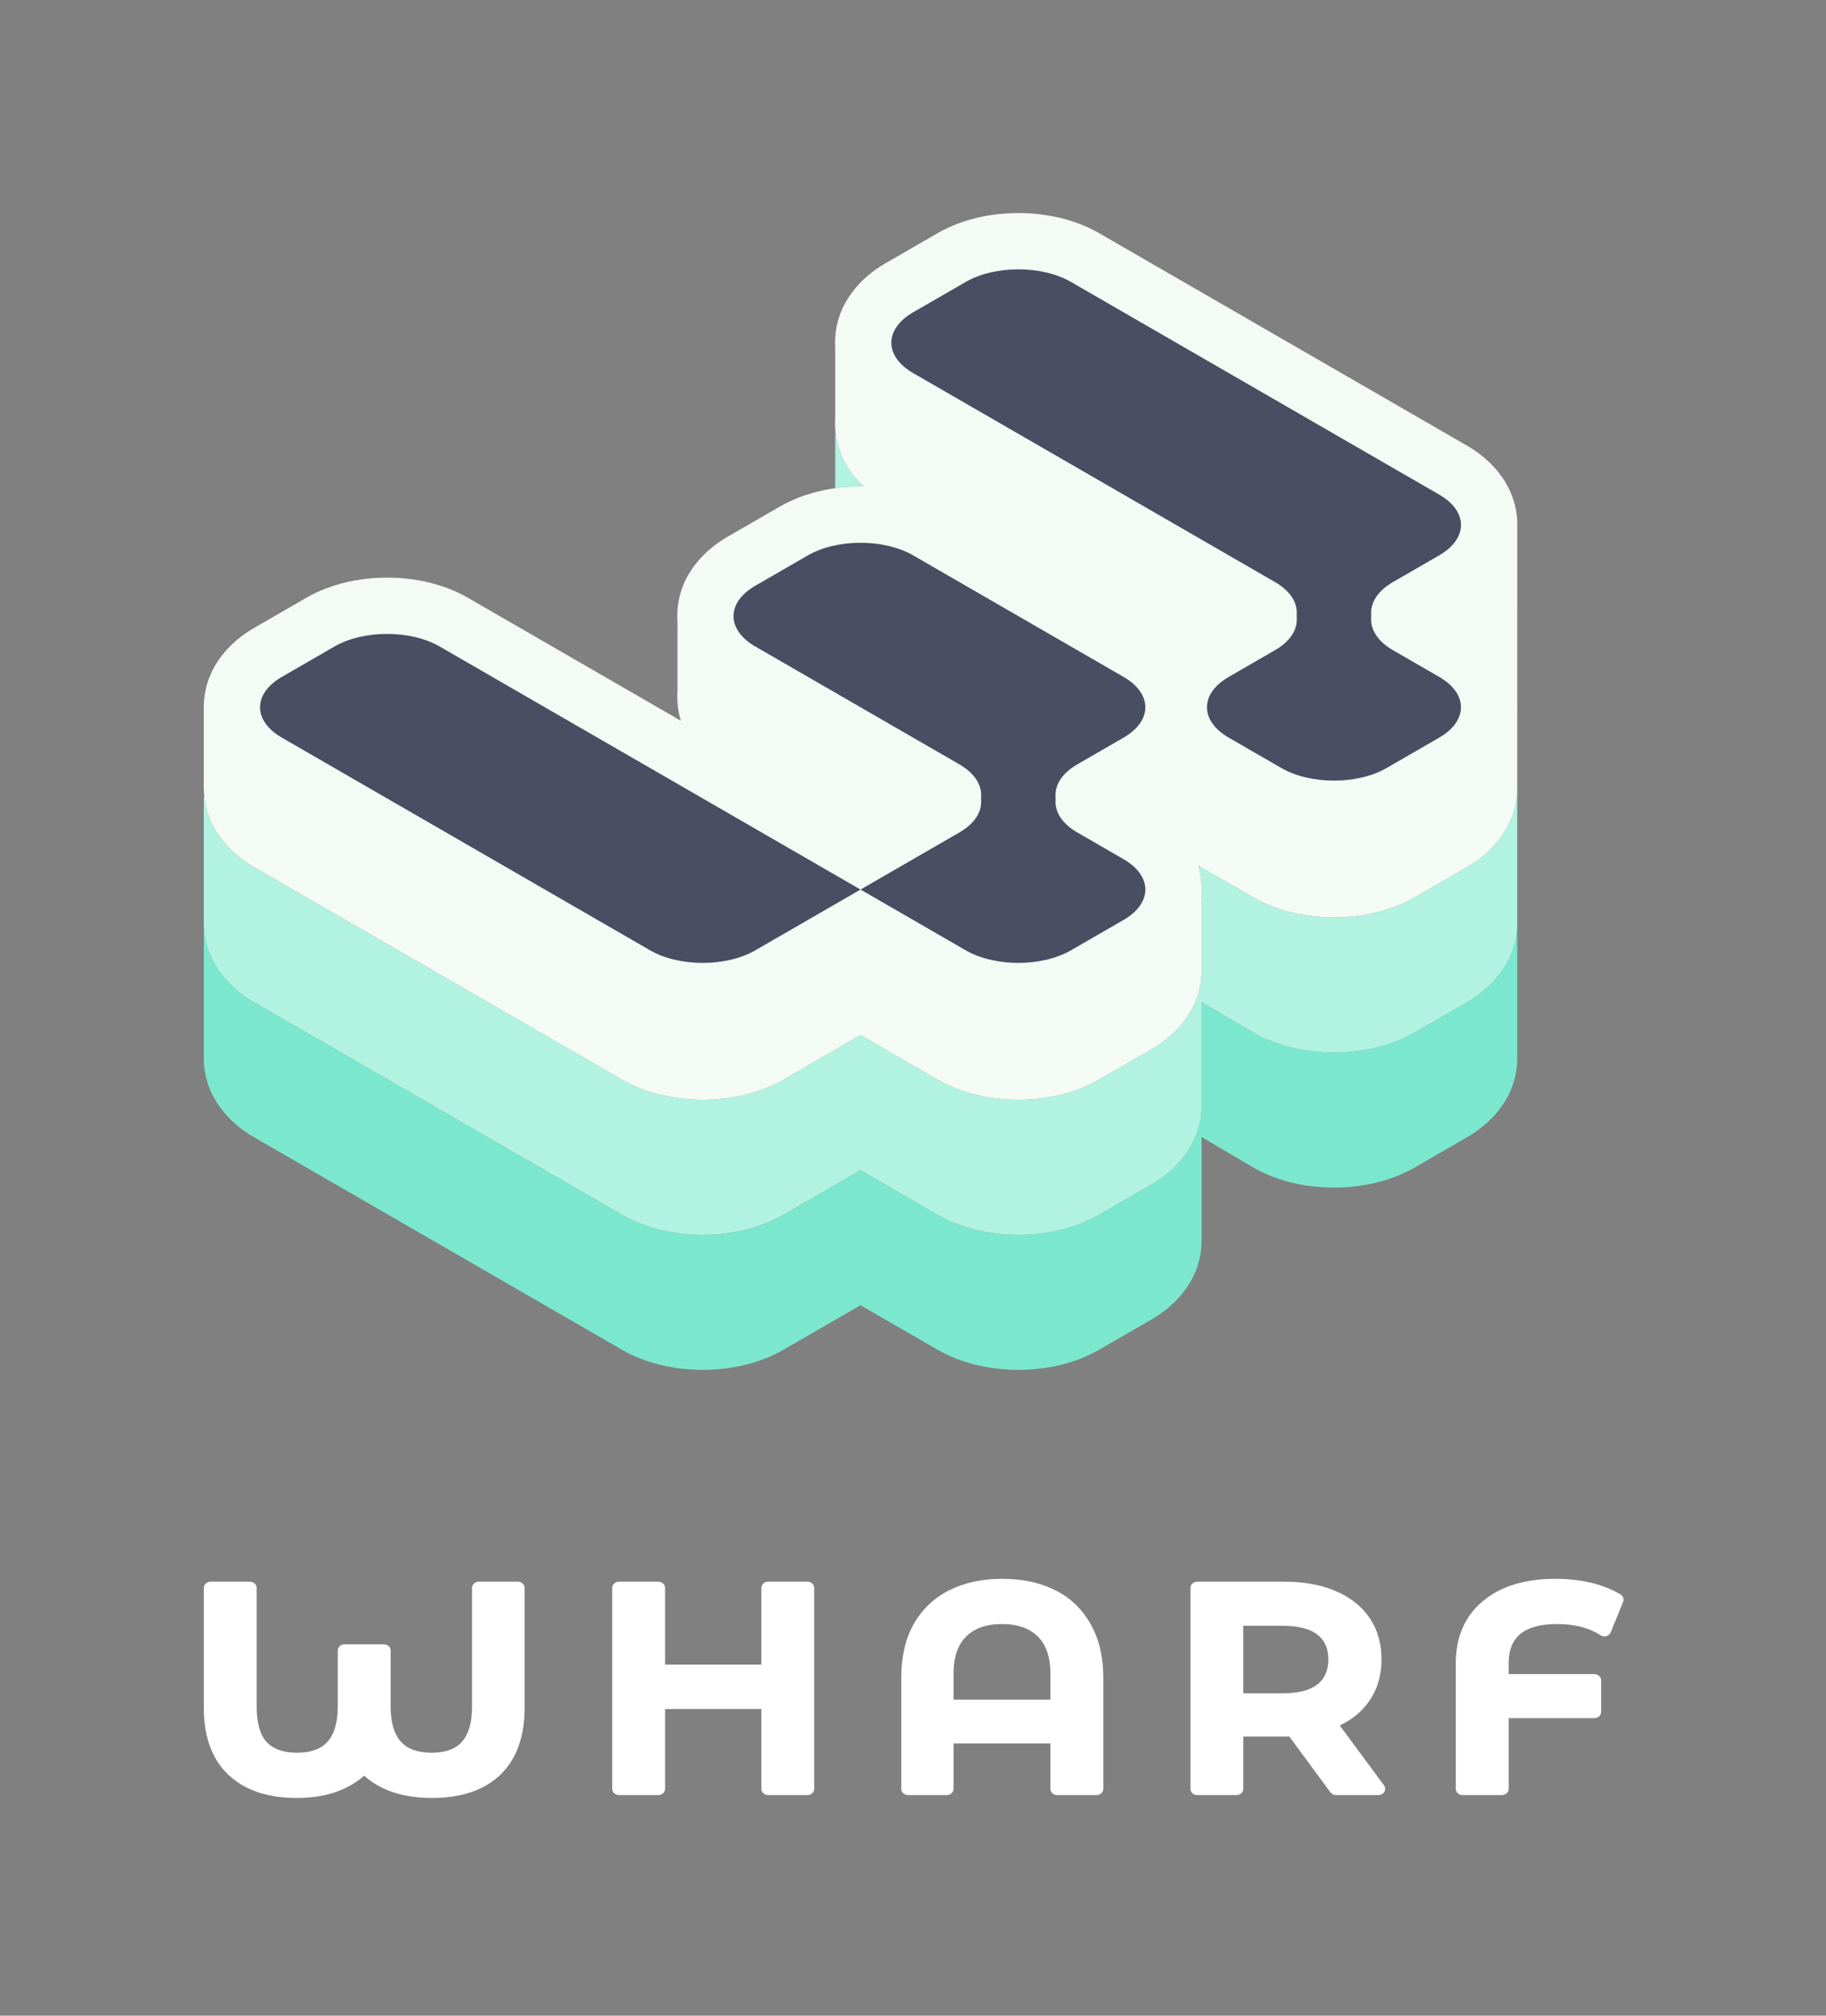 <svg width="464" height="512" viewBox="0 0 464 512" fill="none" xmlns="http://www.w3.org/2000/svg">
<rect x="0" y="0" width="464" height="512" fill="#808080" stroke="none"/>
<path d="M133.309 403.344C133.309 402.465 132.544 401.753 131.599 401.753H121.663C120.718 401.753 119.953 402.465 119.953 403.344V433.448C119.953 437.713 118.992 440.615 117.364 442.434C115.786 444.198 113.349 445.196 109.723 445.196C106.01 445.196 103.513 444.191 101.899 442.423C100.24 440.605 99.263 437.707 99.263 433.448V419.247C99.263 418.369 98.497 417.657 97.553 417.657H87.539C86.595 417.657 85.829 418.369 85.829 419.247V433.448C85.829 437.709 84.858 440.608 83.209 442.427C81.607 444.193 79.13 445.196 75.446 445.196C71.897 445.196 69.44 444.237 67.793 442.527C66.191 440.812 65.216 437.899 65.216 433.448V403.344C65.216 402.465 64.451 401.753 63.507 401.753H53.493C52.549 401.753 51.783 402.465 51.783 403.344V433.739C51.783 440.946 53.757 446.7 57.966 450.737C62.174 454.773 68.089 456.687 75.446 456.687C79.424 456.687 82.994 456.102 86.119 454.887L86.133 454.882C88.617 453.892 90.759 452.609 92.532 451.022C94.275 452.611 96.401 453.893 98.882 454.882L98.916 454.895C102.131 456.101 105.743 456.687 109.723 456.687C117.073 456.687 122.966 454.801 127.127 450.809C131.337 446.771 133.309 440.991 133.309 433.739V403.344Z" fill="white"/>
<path d="M206.902 403.344C206.902 402.465 206.136 401.753 205.192 401.753H195.179C194.234 401.753 193.469 402.465 193.469 403.344V422.819H169.004V403.344C169.004 402.465 168.239 401.753 167.294 401.753H157.281C156.337 401.753 155.571 402.465 155.571 403.344V454.367C155.571 455.246 156.337 455.958 157.281 455.958H167.294C168.239 455.958 169.004 455.246 169.004 454.367V434.09H193.469V454.367C193.469 455.246 194.234 455.958 195.179 455.958H205.192C206.136 455.958 206.902 455.246 206.902 454.367V403.344Z" fill="white"/>
<path fill-rule="evenodd" clip-rule="evenodd" d="M278.644 455.958C279.588 455.958 280.353 455.246 280.353 454.367V426.086C280.353 420.892 279.316 416.373 277.156 412.594C275.055 408.78 272.043 405.868 268.13 403.911C264.245 401.968 259.746 401.024 254.688 401.024C249.63 401.024 245.131 401.968 241.246 403.911C237.334 405.868 234.298 408.779 232.146 412.59L232.142 412.597C230.035 416.375 229.022 420.893 229.022 426.086V454.367C229.022 455.246 229.788 455.958 230.732 455.958H240.592C241.536 455.958 242.302 455.246 242.302 454.367V442.837H266.92V454.367C266.92 455.246 267.686 455.958 268.63 455.958H278.644ZM263.689 415.66L263.701 415.672C265.749 417.651 266.92 420.733 266.92 425.211V431.711H242.302V425.211C242.302 420.733 243.473 417.651 245.521 415.672L245.533 415.66C247.603 413.62 250.55 412.515 254.611 412.515C258.672 412.515 261.619 413.62 263.689 415.66Z" fill="white"/>
<path fill-rule="evenodd" clip-rule="evenodd" d="M338.074 455.267C338.393 455.699 338.92 455.958 339.484 455.958H350.268C350.903 455.958 351.486 455.63 351.781 455.107C352.077 454.585 352.037 453.952 351.677 453.466L340.437 438.272C343.503 436.831 345.963 434.84 347.764 432.286C349.98 429.218 351.054 425.596 351.054 421.493C351.054 417.501 350.064 413.964 348.016 410.949C345.97 407.937 343.027 405.653 339.264 404.081C335.556 402.511 331.249 401.753 326.389 401.753H304.205C303.261 401.753 302.496 402.465 302.496 403.344V454.367C302.496 455.246 303.261 455.958 304.205 455.958H314.219C315.163 455.958 315.929 455.246 315.929 454.367V441.088H326.389C326.835 441.088 327.244 441.082 327.609 441.071L338.074 455.267ZM334.77 415.208C336.564 416.597 337.543 418.61 337.543 421.493C337.543 424.371 336.567 426.418 334.761 427.858C332.927 429.274 330.073 430.108 325.927 430.108H315.929V412.952H325.927C330.08 412.952 332.936 413.788 334.77 415.208Z" fill="white"/>
<path d="M383.363 454.367V436.423H405.146C406.091 436.423 406.856 435.711 406.856 434.833V426.815C406.856 425.936 406.091 425.224 405.146 425.224H383.363V422.441C383.363 418.965 384.434 416.59 386.329 415.031C388.261 413.442 391.277 412.515 395.672 412.515C400.231 412.515 403.87 413.499 406.702 415.358C407.134 415.641 407.682 415.723 408.188 415.58C408.693 415.436 409.099 415.083 409.286 414.624L412.445 406.897C412.73 406.198 412.454 405.409 411.78 405C409.598 403.677 407.083 402.689 404.258 402.021C401.435 401.353 398.416 401.024 395.21 401.024C387.57 401.024 381.339 402.875 376.731 406.757C372.147 410.613 369.929 415.911 369.929 422.441V454.367C369.929 455.246 370.695 455.958 371.639 455.958H381.653C382.597 455.958 383.363 455.246 383.363 454.367Z" fill="white"/>
<path d="M385.543 234.787C385.369 244.311 379.07 250.926 372.858 254.511L359.492 262.228C353.112 265.91 345.654 267.341 338.971 267.341C332.287 267.341 324.829 265.91 318.453 262.228L305.342 254.511V280.711C305.342 290.415 298.948 297.179 292.653 300.814L279.287 308.531C272.907 312.212 265.449 313.643 258.766 313.643C252.083 313.643 244.624 312.212 238.248 308.531L218.663 297.225L199.082 308.531C192.702 312.212 185.244 313.643 178.561 313.643C171.878 313.643 164.423 312.212 158.043 308.531L64.472 254.511C58.26 250.926 51.961 244.311 51.787 234.787L51.783 234.198V268.508L51.787 269.097C51.961 278.621 58.26 285.235 64.472 288.821L158.043 342.841C164.423 346.522 171.878 347.953 178.561 347.953C185.244 347.953 192.702 346.522 199.082 342.841L218.663 331.534L238.248 342.841C244.624 346.522 252.083 347.953 258.766 347.953C265.449 347.953 272.907 346.522 279.287 342.841L292.653 335.123C298.949 331.489 305.342 324.725 305.342 315.02V288.821L318.453 296.538C324.829 300.22 332.287 301.65 338.971 301.65C345.654 301.65 353.112 300.22 359.492 296.538L372.858 288.821C379.07 285.235 385.369 278.621 385.543 269.097L385.543 234.787Z" fill="#7BE7CE"/>
<path d="M51.867 201.987C51.812 202.497 51.783 203.016 51.783 203.541V234.199L51.787 234.788C51.961 244.312 58.26 250.926 64.472 254.512L158.043 308.532C164.423 312.213 171.878 313.644 178.561 313.644C185.244 313.644 192.702 312.213 199.082 308.532L218.663 297.225L238.248 308.532C244.624 312.213 252.083 313.644 258.766 313.644C265.449 313.644 272.907 312.213 279.287 308.532L292.653 300.814C298.948 297.18 305.342 290.416 305.342 280.711V254.512L318.453 262.229C324.829 265.911 332.287 267.341 338.971 267.341C345.654 267.341 353.112 265.911 359.492 262.229L372.858 254.512C379.07 250.926 385.369 244.312 385.543 234.788V200.479C385.368 210.002 379.069 216.616 372.858 220.201L359.492 227.918C353.112 231.6 345.654 233.031 338.971 233.031C332.287 233.031 324.829 231.6 318.453 227.918L305.087 220.201C304.872 220.077 304.657 219.949 304.441 219.818C305.021 221.711 305.349 223.757 305.349 225.954C305.349 226.596 305.321 227.226 305.267 227.842C305.316 228.326 305.342 228.815 305.342 229.309V246.401C305.342 256.105 298.949 262.869 292.653 266.504L279.287 274.221C272.907 277.902 265.449 279.333 258.766 279.333C252.083 279.333 244.624 277.902 238.248 274.221L218.663 262.915L199.082 274.221C192.702 277.902 185.244 279.333 178.561 279.333C171.878 279.333 164.423 277.902 158.043 274.221L64.472 220.201C58.594 216.808 52.638 210.703 51.867 201.987Z" fill="#B2F2E1"/>
<path d="M212.285 109.458C212.299 109.596 212.313 109.735 212.329 109.874C213.001 115.653 215.873 120.205 219.448 123.574C219.188 123.57 218.93 123.568 218.672 123.568C216.583 123.568 214.419 123.708 212.235 124.013V110.668C212.235 110.26 212.252 109.857 212.285 109.458Z" fill="#B2F2E1"/>
<path d="M77.847 151.831L64.48 159.548C58.524 162.986 52.483 169.223 51.846 178.1C51.804 178.517 51.783 178.952 51.783 179.407V199.888L51.787 200.477C51.961 210.001 58.26 216.615 64.472 220.201L158.043 274.221C164.423 277.902 171.878 279.333 178.561 279.333C185.244 279.333 192.702 277.902 199.082 274.221L218.663 262.914L238.248 274.221C244.624 277.902 252.083 279.333 258.766 279.333C265.449 279.333 272.907 277.902 279.287 274.221L292.653 266.503C298.949 262.868 305.342 256.105 305.342 246.4V229.309C305.342 228.815 305.316 228.326 305.267 227.842C305.321 227.226 305.349 226.596 305.349 225.954C305.349 223.757 305.021 221.711 304.441 219.817C304.657 219.949 304.872 220.077 305.087 220.201L318.453 227.918C324.829 231.6 332.287 233.03 338.971 233.03C345.654 233.03 353.112 231.6 359.492 227.918L372.858 220.201C379.07 216.615 385.369 210.001 385.543 200.477V180.331C385.55 180.106 385.554 179.88 385.554 179.652C385.554 179.423 385.55 179.197 385.543 178.972L385.547 133.91C385.551 133.724 385.554 133.537 385.554 133.349C385.554 123.645 379.162 116.881 372.865 113.246L279.293 59.227C272.916 55.545 265.458 54.114 258.775 54.114C252.092 54.114 244.634 55.545 238.257 59.227L224.889 66.944C218.593 70.579 212.201 77.343 212.201 87.047C212.201 87.504 212.215 87.955 212.243 88.4C212.238 88.555 212.235 88.713 212.235 88.871V106.17C212.19 106.857 212.183 107.545 212.207 108.232C212.225 108.78 212.266 109.327 212.329 109.873C213.001 115.653 215.873 120.204 219.448 123.574C219.188 123.57 218.93 123.568 218.672 123.568C211.989 123.568 204.531 124.999 198.154 128.68L184.787 136.397C178.49 140.032 172.098 146.796 172.098 156.5C172.098 157.131 172.125 157.75 172.178 158.356C172.166 158.59 172.16 158.826 172.16 159.063V175.257L172.136 175.652L172.112 176.085C172.094 176.506 172.091 176.928 172.098 177.35C172.112 178.229 172.185 179.107 172.314 179.981C172.474 181.058 172.71 182.091 173.012 183.08L118.883 151.831C112.506 148.15 105.048 146.719 98.365 146.719C91.682 146.719 84.224 148.15 77.847 151.831Z" fill="#F4FAF4"/>
<path d="M272.135 71.61C264.753 67.348 252.783 67.348 245.4 71.61L232.033 79.327C224.65 83.589 224.65 90.499 232.033 94.761L323.983 147.844C327.529 149.891 329.52 152.667 329.52 155.561V157.434C329.52 160.328 327.529 163.104 323.983 165.151L312.238 171.932C304.855 176.194 304.855 183.104 312.238 187.366L325.605 195.083C332.988 199.345 344.957 199.345 352.34 195.083L365.708 187.366C373.09 183.104 373.09 176.194 365.708 171.932L353.962 165.151C350.417 163.104 348.425 160.328 348.425 157.434V155.561C348.425 152.667 350.417 149.891 353.962 147.844L365.708 141.063C373.09 136.801 373.09 129.891 365.708 125.629L272.135 71.61Z" fill="#494E62"/>
<path d="M111.725 164.215C104.343 159.953 92.373 159.953 84.99 164.215L71.623 171.932C64.24 176.194 64.24 183.104 71.623 187.366L165.195 241.385C172.578 245.647 184.548 245.647 191.93 241.385L218.665 225.951L111.725 164.215Z" fill="#494E62"/>
<path d="M268.22 203.736C268.22 206.631 270.212 209.406 273.757 211.453L285.503 218.234C292.885 222.496 292.885 229.406 285.503 233.668L272.135 241.385C264.753 245.647 252.783 245.647 245.4 241.385L218.665 225.951L243.778 211.453C247.324 209.406 249.315 206.631 249.315 203.736L249.315 201.864C249.315 198.969 247.324 196.193 243.778 194.147L191.93 164.215C184.548 159.953 184.548 153.043 191.93 148.781L205.298 141.063C212.68 136.801 224.65 136.801 232.033 141.063L285.503 171.932C292.885 176.194 292.885 183.104 285.503 187.366L273.757 194.147C270.212 196.193 268.22 198.969 268.22 201.864L268.22 203.736Z" fill="#494E62"/>
</svg>
